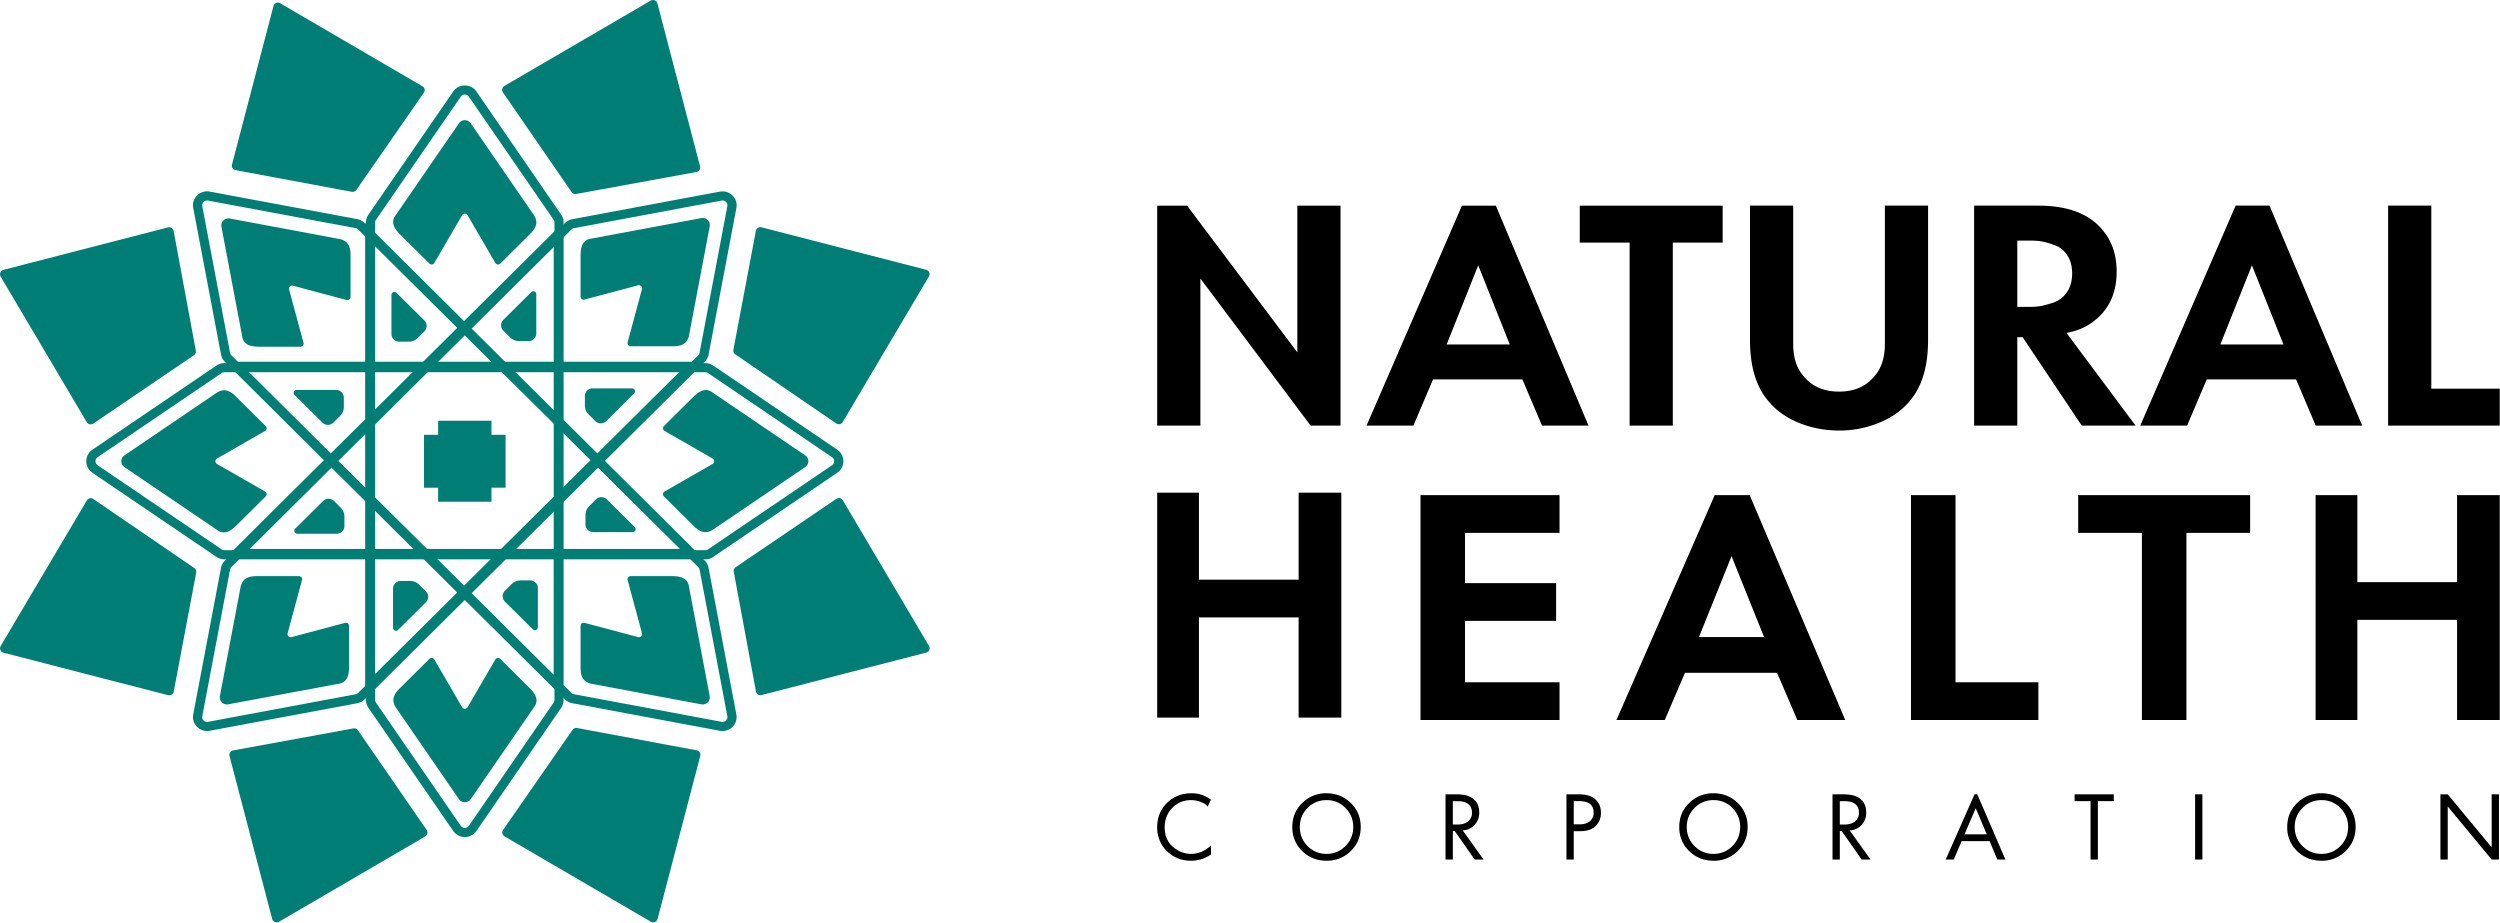 <svg width="130" height="48" fill="none" xmlns="http://www.w3.org/2000/svg"><g clip-path="url(#a)"><path d="M10.768 38.013a.737.737 0 0 1-.71-.545.722.722 0 0 1-.01-.317l1.444-7.62a.718.718 0 0 1 .202-.38l17.684-17.554a.732.732 0 0 1 .383-.2l7.676-1.433a.737.737 0 0 1 .836.5.724.724 0 0 1 .02.349l-1.445 7.62a.723.723 0 0 1-.201.38L18.964 36.366a.727.727 0 0 1-.382.2L10.905 38a.743.743 0 0 1-.137.013Zm26.804-27.588a.306.306 0 0 0-.049.005l-7.676 1.433a.255.255 0 0 0-.133.07L12.033 29.488a.255.255 0 0 0-.07.132l-1.444 7.62a.247.247 0 0 0 .07.225.254.254 0 0 0 .227.07l7.676-1.433a.252.252 0 0 0 .133-.07l17.682-17.554a.25.25 0 0 0 .07-.132l1.444-7.62a.25.25 0 0 0-.14-.275.257.257 0 0 0-.108-.025h-.001Z" fill="#007D75"/><path d="M37.57 38.013a.744.744 0 0 1-.135-.013l-7.676-1.433a.727.727 0 0 1-.383-.2L11.694 18.812a.72.72 0 0 1-.202-.38l-1.444-7.62a.723.723 0 0 1 .504-.83.738.738 0 0 1 .351-.02l7.676 1.434a.733.733 0 0 1 .383.2L36.645 29.15a.724.724 0 0 1 .201.38l1.444 7.62a.72.72 0 0 1-.156.599.733.733 0 0 1-.563.263ZM10.768 10.425a.256.256 0 0 0-.245.19.252.252 0 0 0-.004.11l1.444 7.62c.01.05.034.096.07.132l17.683 17.554c.036.036.082.06.133.07l7.676 1.433a.257.257 0 0 0 .227-.07.252.252 0 0 0 .07-.225l-1.444-7.62a.252.252 0 0 0-.07-.132L18.624 11.933a.25.25 0 0 0-.132-.07l-7.676-1.433a.31.31 0 0 0-.05-.005Z" fill="#007D75"/><path d="M24.17 43.526a.738.738 0 0 1-.604-.318l-4.407-6.4a.716.716 0 0 1-.128-.411V11.572c0-.146.044-.29.128-.41l4.407-6.402a.73.73 0 0 1 .604-.317.737.737 0 0 1 .604.317l4.407 6.402c.083.12.127.264.127.41v24.825c0 .146-.044.29-.127.41l-4.405 6.4a.729.729 0 0 1-.606.319Zm0-38.609a.254.254 0 0 0-.211.11l-4.407 6.402a.25.25 0 0 0-.044.143v24.824c0 .051.015.1.044.143l4.407 6.402a.25.25 0 0 0 .211.11.253.253 0 0 0 .212-.11l4.405-6.404a.25.25 0 0 0 .045-.142V11.57c0-.051-.016-.1-.045-.143l-4.406-6.401a.25.25 0 0 0-.21-.11v.001Z" fill="#007D75"/><path d="m29.27 36.233-5.14-5.104-5.141 5.104v-7.216H11.72l5.14-5.103-5.14-5.103h7.268v-7.215l5.14 5.103 5.141-5.103v7.215h7.268l-5.141 5.104 5.14 5.102H29.27v7.216Zm-4.804-5.44 4.325 4.294v-6.07h-2.535l-1.79 1.777Zm-4.999-1.776v6.07l4.325-4.294-1.789-1.776h-2.536Zm3.212 0 1.45 1.44 1.45-1.44h-2.9Zm6.592-.474h6.114L31.06 24.25l-1.789 1.776v2.517Zm-2.535 0h2.057V26.5l-2.057 2.043Zm-4.535 0h3.858l2.734-2.714V22l-2.733-2.714H22.2L19.467 22v3.83l2.734 2.714Zm-2.734 0h2.058L19.467 26.5v2.043Zm-6.591 0h6.114v-2.517L17.2 24.25l-4.324 4.293Zm16.395-6.07v2.882l1.45-1.44-1.45-1.441Zm-11.733 1.44 1.45 1.44v-2.881l-1.45 1.441Zm11.733-2.112 1.789 1.777 4.325-4.294H29.27l.001 2.517Zm-16.395-2.517 4.323 4.296 1.79-1.776v-2.519h-6.113Zm13.86 0 2.057 2.043v-2.043h-2.057Zm-7.269 0v2.043l2.058-2.043h-2.058Zm6.79-.474h2.536v-6.07l-4.325 4.294 1.79 1.775Zm-3.578 0h2.903l-1.45-1.44-1.453 1.44Zm-3.212 0h2.536l1.79-1.776-4.326-4.293v6.069Z" fill="#007D75"/><path d="M36.674 29.085H11.667a.732.732 0 0 1-.413-.127l-6.45-4.374a.73.73 0 0 1-.318-.6.723.723 0 0 1 .319-.6l6.449-4.375a.736.736 0 0 1 .413-.126h25.007c.147 0 .291.044.413.126l6.449 4.375a.729.729 0 0 1 .319.6.724.724 0 0 1-.32.6l-6.448 4.374a.732.732 0 0 1-.413.127Zm-25.007-9.729a.257.257 0 0 0-.144.044l-6.448 4.375a.252.252 0 0 0 0 .417l6.448 4.375a.254.254 0 0 0 .144.044h25.007a.255.255 0 0 0 .143-.044l6.45-4.375a.253.253 0 0 0 .11-.209.25.25 0 0 0-.11-.208l-6.45-4.375a.256.256 0 0 0-.143-.044H11.667ZM26.153 4.805l3.57 5.182a.237.237 0 0 0 .24.099l6.254-1.143a.24.24 0 0 0 .191-.196.237.237 0 0 0-.004-.096L34.185.177a.235.235 0 0 0-.139-.159.24.24 0 0 0-.211.015l-7.606 4.435a.237.237 0 0 0-.113.248.235.235 0 0 0 .037.09Zm13.153 7.199-1.169 6.184a.233.233 0 0 0 .1.24l5.247 3.59a.241.241 0 0 0 .276-.003.235.235 0 0 0 .065-.072l4.477-7.566a.234.234 0 0 0-.048-.3.24.24 0 0 0-.097-.05L39.6 11.82a.238.238 0 0 0-.294.184ZM12.244 8.846l6.052 1.128a.234.234 0 0 0 .233-.096l3.513-5.06a.229.229 0 0 0-.073-.33L14.564.167a.233.233 0 0 0-.341.14l-2.16 8.253a.227.227 0 0 0 .093.25.24.24 0 0 0 .088.035ZM4.851 22.025l5.232-3.552a.236.236 0 0 0 .1-.238l-1.154-6.223a.237.237 0 0 0-.295-.186L.178 14.033a.24.24 0 0 0-.177.246.236.236 0 0 0 .032.103L4.51 21.95a.238.238 0 0 0 .25.112.24.24 0 0 0 .09-.037Zm4.183 13.937 1.168-6.184a.235.235 0 0 0-.099-.24L4.856 25.95a.24.24 0 0 0-.342.075L.037 33.591a.236.236 0 0 0 .146.35l8.556 2.207a.242.242 0 0 0 .258-.097.236.236 0 0 0 .037-.089Zm13.152 7.198-3.57-5.182a.24.24 0 0 0-.24-.1l-6.253 1.144a.238.238 0 0 0-.188.291l2.219 8.475a.236.236 0 0 0 .246.176.237.237 0 0 0 .105-.032l7.605-4.436a.237.237 0 0 0 .076-.337Zm14.041-4.143-6.217-1.16a.24.24 0 0 0-.24.099l-3.609 5.2a.235.235 0 0 0 .076.337l7.607 4.436a.238.238 0 0 0 .35-.144l2.22-8.478a.234.234 0 0 0-.098-.254.24.24 0 0 0-.09-.036Zm7.261-13.076-5.232 3.553a.237.237 0 0 0-.1.24l1.154 6.221a.235.235 0 0 0 .198.192.24.24 0 0 0 .097-.005l8.556-2.207a.24.24 0 0 0 .178-.246.235.235 0 0 0-.033-.103l-4.478-7.568a.237.237 0 0 0-.25-.114.241.241 0 0 0-.09.037Zm-15.72-14.748-3.293-4.785A.37.37 0 0 0 24 6.292a.37.37 0 0 0-.133.116l-3.293 4.785c-.337.435.064.832.29 1.058l1.465 1.454a.164.164 0 0 0 .258-.034l1.443-2.48a.164.164 0 0 1 .224-.06.164.164 0 0 1 .06.06l1.442 2.48a.164.164 0 0 0 .259.034l1.464-1.454c.227-.226.602-.564.29-1.058Zm-15.253 19.31-1.08 5.694a.366.366 0 0 0 .255.417.372.372 0 0 0 .176.011l5.738-1.07c.548-.072.548-.634.548-.953v-2.056a.162.162 0 0 0-.132-.16.163.163 0 0 0-.075.003l-2.787.741a.167.167 0 0 1-.158-.042.163.163 0 0 1-.043-.157l.747-2.767a.16.16 0 0 0-.086-.188.164.164 0 0 0-.072-.017h-2.071c-.32 0-.827-.024-.96.544Zm18.223 5.051 5.736 1.072a.375.375 0 0 0 .328-.102.367.367 0 0 0 .102-.325l-1.078-5.696c-.072-.544-.638-.544-.96-.544h-2.07a.166.166 0 0 0-.13.064.163.163 0 0 0-.029.14l.747 2.767a.161.161 0 0 1-.042.158.164.164 0 0 1-.16.042l-2.786-.741a.167.167 0 0 0-.142.028.165.165 0 0 0-.064.129v2.056c0 .319-.025.82.548.952Zm5.088-18.092 1.08-5.695a.366.366 0 0 0-.254-.416.372.372 0 0 0-.177-.011l-5.737 1.07c-.549.072-.549.634-.549.953v2.056a.161.161 0 0 0 .065.129.163.163 0 0 0 .142.028l2.787-.741a.165.165 0 0 1 .2.115.162.162 0 0 1 0 .084l-.746 2.767a.162.162 0 0 0 .086.188.164.164 0 0 0 .073.017h2.07c.322.001.828.026.96-.544Z" fill="#007D75"/><path d="m11.286 20.412-4.82 3.27a.37.37 0 0 0-.117.472.369.369 0 0 0 .117.132l4.82 3.27c.438.334.838-.063 1.066-.29l1.464-1.453a.162.162 0 0 0-.034-.256l-2.499-1.432a.165.165 0 0 1-.082-.141.162.162 0 0 1 .082-.141l2.499-1.432a.162.162 0 0 0 .034-.256l-1.464-1.453c-.228-.227-.568-.598-1.066-.29Zm9.287 16.363 3.294 4.784a.37.37 0 0 0 .476.116.37.37 0 0 0 .133-.116l3.293-4.784c.337-.436-.063-.833-.29-1.058l-1.465-1.455a.165.165 0 0 0-.258.034l-1.443 2.48a.164.164 0 0 1-.224.06.164.164 0 0 1-.06-.06l-1.442-2.48a.164.164 0 0 0-.195-.072.165.165 0 0 0-.064.038l-1.464 1.455c-.227.225-.601.563-.29 1.058Zm16.482-9.22 4.82-3.27a.37.37 0 0 0 .159-.302.366.366 0 0 0-.16-.302l-4.82-3.269c-.437-.335-.838.063-1.065.289l-1.464 1.453a.163.163 0 0 0 .034.256l2.498 1.433a.163.163 0 0 1 .06.222.162.162 0 0 1-.06.06l-2.498 1.432a.161.161 0 0 0-.074.193.163.163 0 0 0 .04.063l1.464 1.454c.227.225.568.597 1.066.288ZM17.68 12.434l-5.736-1.073a.373.373 0 0 0-.42.253.366.366 0 0 0-.01.175l1.079 5.696c.071.544.637.544.959.544h2.07a.164.164 0 0 0 .16-.205l-.748-2.767a.162.162 0 0 1 .116-.2.165.165 0 0 1 .085 0l2.787.742a.165.165 0 0 0 .207-.157v-2.056c0-.32.024-.821-.548-.952Zm4.39 4.796-.349.345a.667.667 0 0 1-.469.193h-.495a.403.403 0 0 1-.402-.398v-2.036a.152.152 0 0 1 .095-.14.155.155 0 0 1 .168.032l1.45 1.44a.398.398 0 0 1 .001.564Zm5.416.506h-.492a.667.667 0 0 1-.47-.192l-.35-.348a.398.398 0 0 1 0-.564l1.45-1.44a.154.154 0 0 1 .263.109v2.037a.397.397 0 0 1-.401.398Zm3.47 4.16-.348-.345a.658.658 0 0 1-.194-.466v-.492a.396.396 0 0 1 .401-.398h2.051a.153.153 0 0 1 .15.183.152.152 0 0 1-.041.078l-1.45 1.44a.402.402 0 0 1-.569 0Zm-.511 5.376v-.488c0-.175.07-.342.195-.466l.35-.348a.403.403 0 0 1 .567 0l1.45 1.44a.152.152 0 0 1-.108.26h-2.053a.402.402 0 0 1-.4-.398Zm-4.189 3.448.348-.345a.663.663 0 0 1 .47-.193h.495a.403.403 0 0 1 .4.398v2.035a.153.153 0 0 1-.183.15.154.154 0 0 1-.079-.041l-1.45-1.44a.396.396 0 0 1-.001-.564Zm-5.417-.51h.492a.67.67 0 0 1 .469.194l.35.348a.397.397 0 0 1 0 .563l-1.45 1.44a.153.153 0 0 1-.168.033.153.153 0 0 1-.095-.141v-2.038a.397.397 0 0 1 .402-.398Zm-3.471-4.158.348.346c.124.123.194.29.194.465v.492a.397.397 0 0 1-.401.398h-2.05a.155.155 0 0 1-.143-.094.151.151 0 0 1 .034-.166l1.45-1.44a.401.401 0 0 1 .568-.001Zm.511-5.378v.488c0 .175-.07.342-.195.466l-.35.348a.403.403 0 0 1-.567 0l-1.45-1.44a.153.153 0 0 1-.034-.166.153.153 0 0 1 .142-.095h2.053a.403.403 0 0 1 .4.399Zm4.904 5.416h2.773v-.73h.734v-2.752h-.734v-.73h-2.773v.73h-.734v2.753h.734v.729Z" fill="#007D75"/><path d="m80.184 22.13-1.02-2.4h-4.646l-1.02 2.4h-2.436l4.959-11.437h1.762l4.82 11.438h-2.419Zm-4.958-4.218h3.282l-1.64-4.115-1.642 4.115Zm14.351-5.298h-2.591v9.517H84.74v-9.517h-2.592v-1.92h7.43v1.92ZM91 10.693h2.246v7.185c0 .72.184 1.286.553 1.698.437.526 1.048.788 1.831.788.784 0 1.394-.262 1.832-.788.368-.412.552-.978.552-1.698v-7.185h2.246v6.996c0 1.304-.288 2.321-.864 3.053-.403.525-.944.931-1.624 1.217a5.387 5.387 0 0 1-2.142.429c-.76 0-1.48-.143-2.16-.429-.667-.286-1.203-.692-1.606-1.217-.576-.732-.864-1.75-.864-3.053v-6.996Zm11.654 0h3.334c1.267 0 2.246.286 2.937.858.761.64 1.141 1.497 1.141 2.572 0 1.189-.45 2.086-1.348 2.692-.346.24-.766.406-1.261.497l3.593 4.819h-2.799l-3.074-4.596h-.277v4.596h-2.246V10.693Zm2.246 1.818v3.447h.639c.184 0 .363-.012.536-.035.184-.034.42-.097.708-.188.288-.103.518-.28.691-.532.184-.263.277-.589.277-.977 0-.389-.087-.709-.26-.96a1.265 1.265 0 0 0-.691-.532 3.579 3.579 0 0 0-.691-.189 4.07 4.07 0 0 0-.535-.034h-.674Zm15.517 9.619-1.02-2.4h-4.647l-1.019 2.4h-2.436l4.958-11.437h1.762l4.82 11.438h-2.418Zm-4.958-4.218h3.282l-1.641-4.115-1.641 4.115Zm8.723-7.219h2.246v9.517h3.558v1.92h-5.804V10.694ZM62.42 22.13h-2.246V10.694h1.555l5.733 7.63v-7.63h2.246v11.438h-1.555l-5.733-7.648v7.648Zm18.676 3.616v1.964h-4.915v2.612h4.737v1.964h-4.737v3.19h4.915v1.965h-7.23V25.746h7.23ZM93.46 37.44l-1.052-2.454h-4.79l-1.051 2.455h-2.512l5.111-11.695h1.817l4.97 11.695h-2.494Zm-5.113-4.313h3.385L90.04 28.92l-1.693 4.207Zm11.024-7.381h2.316v9.73h4.309v1.965h-6.625V25.746Zm17.636 1.964h-3.313v9.73h-2.315v-9.73h-3.313v-1.964h8.941v1.964Zm5.576-1.964v4.524h5.185v-4.524h2.218v11.695h-2.218v-5.208h-5.185v5.208h-2.171V25.746h2.171Zm-60.238-.126v4.523h5.184v-4.524h2.219v11.695h-2.22v-5.208h-5.183v5.208h-2.171V25.619h2.17Zm.626 15.966-.171.352c-.137-.136-.114-.125-.274-.2a1.418 1.418 0 0 0-.59-.132c-.392 0-.72.137-.983.412-.26.27-.39.605-.39 1.001 0 .427.142.765.425 1.012.287.248.605.371.953.371.22 0 .43-.052.636-.157.143-.072.275-.166.394-.285v.468c-.31.22-.654.33-1.03.33-.505 0-.927-.168-1.265-.503a1.688 1.688 0 0 1-.502-1.24c0-.506.169-.926.507-1.262.342-.335.769-.503 1.281-.503.376 0 .712.112 1.01.336Zm7.269 2.669a1.729 1.729 0 0 1-1.26.503c-.5 0-.922-.168-1.267-.503a1.683 1.683 0 0 1-.512-1.251c0-.502.173-.918.518-1.25a1.74 1.74 0 0 1 1.26-.504c.495 0 .915.168 1.26.503.346.333.518.75.518 1.251 0 .498-.172.915-.518 1.25Zm-.277-2.242a1.336 1.336 0 0 0-.984-.407c-.386 0-.714.136-.984.407-.27.27-.404.601-.404.991s.135.72.404.992c.27.27.598.406.984.406s.714-.135.984-.407c.27-.27.405-.601.405-.991s-.136-.72-.405-.991Zm5.205-.708h.548c.369 0 .646.062.83.188.25.166.374.417.374.752a.92.92 0 0 1-.24.651.882.882 0 0 1-.62.285l1.086 1.515h-.462l-1.04-1.485h-.097v1.485h-.379v-3.391Zm.379.356v1.215h.24c.236 0 .421-.054.554-.163a.557.557 0 0 0 .2-.458c0-.23-.09-.396-.272-.498-.115-.064-.28-.096-.491-.096h-.231Zm5.908-.356h.62c.39 0 .677.08.86.239.21.176.314.418.314.727 0 .264-.091.49-.272.676-.178.183-.447.274-.81.274h-.332v1.475h-.38v-3.391Zm.38.356v1.205h.312c.225 0 .4-.055.528-.163a.558.558 0 0 0 .194-.453c0-.393-.251-.59-.753-.59h-.281Zm8.525 2.594a1.729 1.729 0 0 1-1.26.503c-.499 0-.92-.168-1.265-.503a1.683 1.683 0 0 1-.513-1.251c0-.502.172-.918.518-1.25a1.74 1.74 0 0 1 1.26-.504c.495 0 .915.168 1.26.503.346.333.518.75.518 1.251 0 .498-.172.915-.517 1.25Zm-.276-2.242a1.337 1.337 0 0 0-.984-.407c-.386 0-.714.136-.984.407-.27.27-.404.601-.404.991s.135.72.404.992c.27.27.598.406.984.406s.714-.135.984-.407c.27-.27.405-.601.405-.991s-.136-.72-.405-.991Zm5.207-.708h.548c.37 0 .646.062.83.188.25.166.374.417.374.752a.92.92 0 0 1-.24.651.883.883 0 0 1-.62.285l1.086 1.515h-.462l-1.04-1.485h-.097v1.485h-.379v-3.391Zm.379.356v1.215h.24c.237 0 .42-.054.554-.163a.557.557 0 0 0 .2-.458c0-.23-.09-.396-.272-.498-.116-.064-.28-.096-.491-.096h-.231Zm8.19 3.035-.399-.956h-1.455l-.41.956h-.42l1.502-3.395h.139l1.464 3.395h-.421Zm-1.706-1.312h1.158l-.574-1.358-.584 1.358Zm7.764-1.724h-.829v3.036h-.38V41.66h-.83v-.356h2.039v.356Zm4.227-.355h.379v3.39h-.379v-3.39Zm7.829 2.95a1.73 1.73 0 0 1-1.26.503c-.499 0-.921-.168-1.266-.503a1.68 1.68 0 0 1-.512-1.251c0-.502.172-.918.517-1.25a1.74 1.74 0 0 1 1.261-.504c.495 0 .915.168 1.26.503.345.333.518.75.518 1.251 0 .498-.173.915-.518 1.25Zm-.277-2.242a1.334 1.334 0 0 0-.983-.407c-.386 0-.714.136-.984.407-.27.27-.405.601-.405.991s.135.72.405.992c.27.27.598.406.984.406.385 0 .714-.135.983-.407.27-.27.405-.601.405-.991s-.135-.72-.405-.991Zm5.585 2.683h-.38v-3.391h.38l2.285 2.754v-2.754h.379v3.39h-.379l-2.285-2.759v2.76Z" fill="#000"/></g><defs><clipPath id="a"><path fill="#fff" d="M0 0h130v48H0z"/></clipPath></defs></svg>